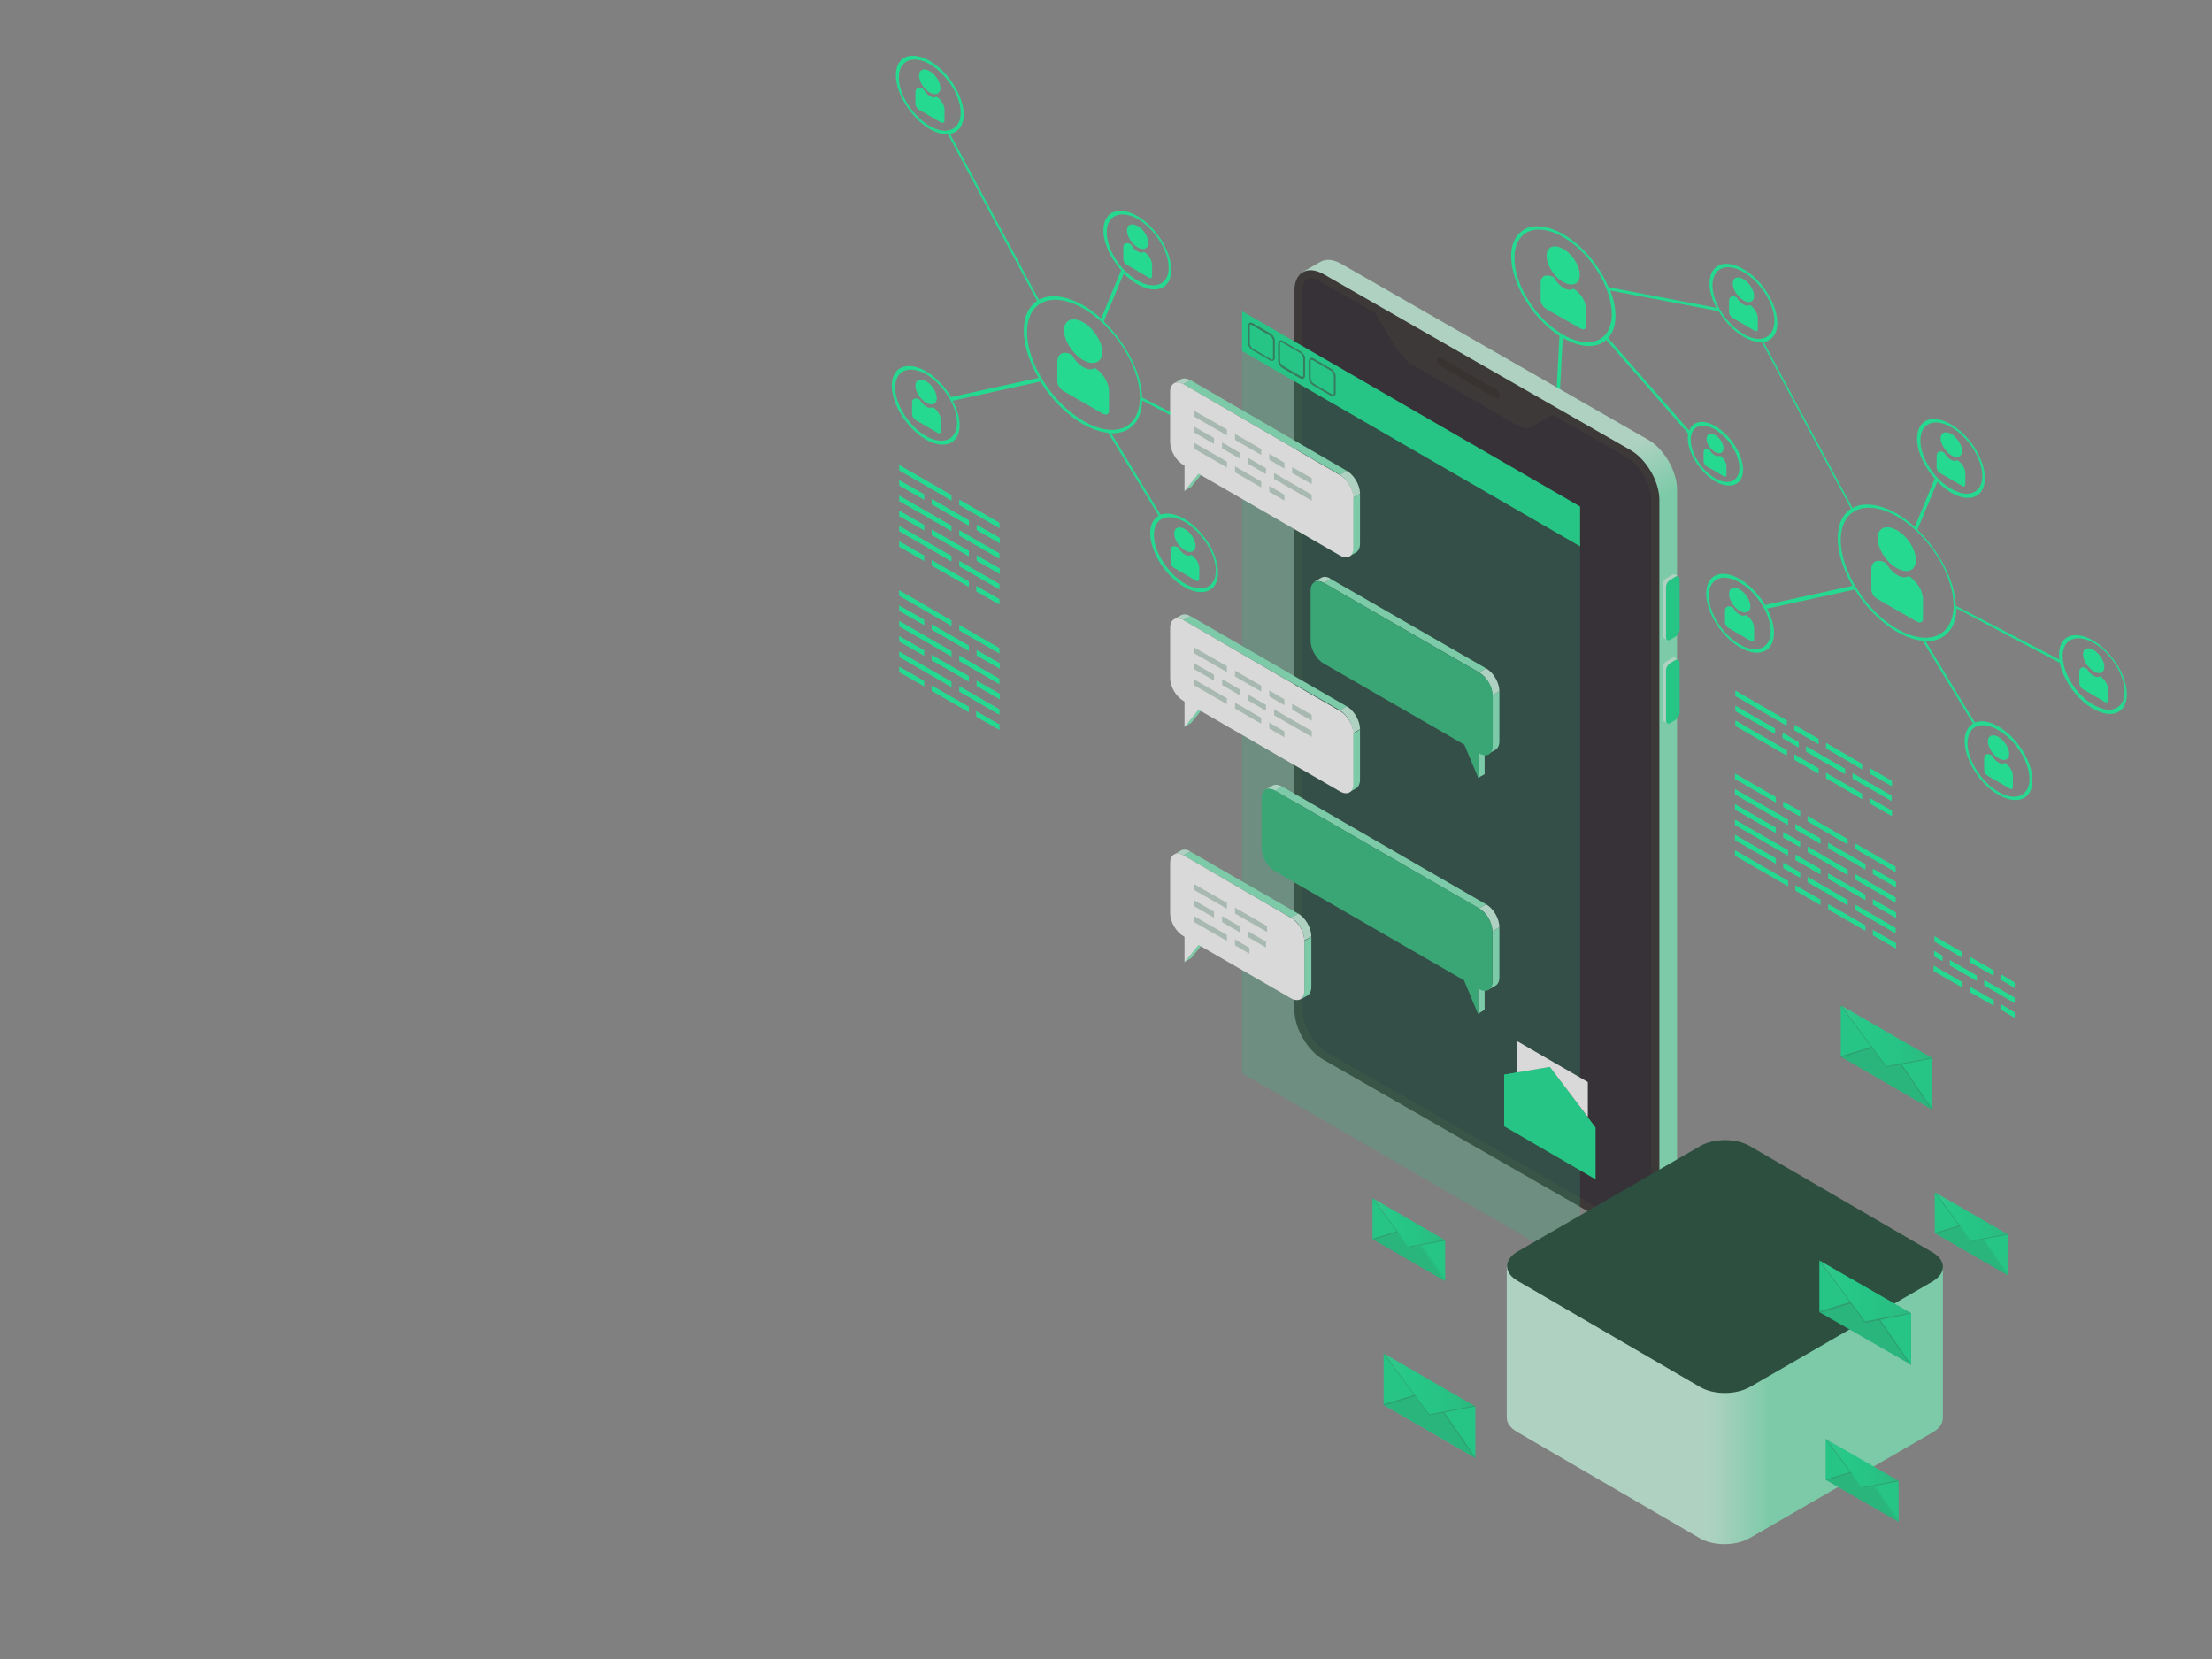 <?xml version="1.0" encoding="utf-8"?>
<!-- Generator: Adobe Illustrator 27.3.1, SVG Export Plug-In . SVG Version: 6.00 Build 0)  -->
<svg version="1.1" id="Ñëîé_1" xmlns="http://www.w3.org/2000/svg" xmlns:xlink="http://www.w3.org/1999/xlink" x="0px" y="0px"
	 viewBox="0 0 600 450" style="enable-background:new 0 0 600 450;" xml:space="preserve">
<rect x="0" y="0" width="600" height="450" fill="#808080" stroke="none"/>
<style type="text/css">
	.st0{opacity:0.7;}
	.st1{fill:#00FF99;}
	.st2{fill:url(#SVGID_1_);}
	.st3{fill:#211B1A;}
	.st4{fill:#181019;}
	.st5{fill:#C3F4DE;}
	.st6{fill:#00E187;}
	.st7{fill:#191110;}
	.st8{opacity:0.2;fill:#00E187;enable-background:new    ;}
	.st9{fill:#197C51;}
	.st10{fill:#7AEAB8;}
	.st11{fill:#1CB771;}
	.st12{fill:#FFFFFF;}
	.st13{opacity:0.5;fill:#72A58A;enable-background:new    ;}
	.st14{fill:url(#SVGID_00000009581229560740361590000015327728564125473156_);}
	.st15{fill:#093A24;}
	.st16{opacity:0.5;fill:#197C51;enable-background:new    ;}
	.st17{opacity:0.2;fill:url(#SVGID_00000100361149909178915070000000846248383678515889_);enable-background:new    ;}
	.st18{opacity:0.2;fill:#197C51;enable-background:new    ;}
	.st19{opacity:0.2;fill:url(#SVGID_00000120541437730987341020000008676538247075445172_);enable-background:new    ;}
	.st20{opacity:0.2;fill:url(#SVGID_00000179635615081946867820000009447599678333120676_);enable-background:new    ;}
	.st21{opacity:0.2;fill:url(#SVGID_00000029757872540131620370000003854508150195127216_);enable-background:new    ;}
	.st22{opacity:0.2;fill:url(#SVGID_00000129896043832678558180000000922596285595699104_);enable-background:new    ;}
	.st23{opacity:0.2;fill:url(#SVGID_00000016040721928810228460000016224891980161486976_);enable-background:new    ;}
</style>
<g class="st0">
	<path class="st1" d="M471.9,165.7c-1.6-0.9-2.9-3-2.9-4.6s1.3-2.2,2.9-1.2c1.6,0.9,2.9,3,2.9,4.6
		C474.8,166,473.5,166.6,471.9,165.7z M545,204.5c0-1.6-1.3-3.6-2.9-4.6c-1.6-0.9-2.9-0.4-2.9,1.2c0,1.6,1.3,3.6,2.9,4.6
		C543.7,206.6,545,206.1,545,204.5z M428.5,74.6c0-2.5-2-5.7-4.5-7.1s-4.5-0.6-4.5,1.9s2,5.7,4.5,7.1S428.5,77.1,428.5,74.6z
		 M418.3,122.7v3.1c0,0.5,0.4,1.2,0.9,1.5l6,3.5c0.5,0.3,0.9,0.1,0.9-0.4v-3.1c0-1.2-1-2.8-2.2-3.5c-0.9,0.7-2.6-0.3-3.5-2
		C419.3,121,418.3,121.5,418.3,122.7z M525.3,123.7v3.1c0,0.5,0.4,1.2,0.9,1.5l6,3.5c0.5,0.3,0.9,0.1,0.9-0.4v-3.1
		c0-1.2-1-2.8-2.2-3.5c-0.9,0.7-2.6-0.3-3.5-2C526.3,122.1,525.3,122.5,525.3,123.7z M532.2,122.3c0-1.6-1.3-3.6-2.9-4.6
		c-1.6-0.9-2.9-0.4-2.9,1.2s1.3,3.6,2.9,4.6S532.2,123.9,532.2,122.3z M421.8,113.8l1.2-22.7c-7.3-4.7-13.1-14.2-13.1-21.6
		c0-3.2,1.1-5.5,2.9-6.8l0.5-0.4c2.6-1.5,6.4-1.2,10.7,1.2c5.3,3.1,9.9,8.6,12.3,14.4l29.3,5.6c-1.2-2.2-1.9-4.5-1.9-6.6
		c0-5.1,4.1-6.9,9.2-3.9c5.1,2.9,9.2,9.5,9.2,14.6c0,3-1.5,4.8-3.7,5.2l24.1,45c2.9-1.6,7.2-1.2,12,1.5c1.7,1,3.3,2.2,4.9,3.6
		l5.4-13.1c-2.9-3.2-4.8-7.4-4.8-10.8c0-5.1,4.1-6.9,9.2-3.9c5.1,2.9,9.2,9.5,9.2,14.6c0,5.1-4.1,6.9-9.2,3.9
		c-1.3-0.8-2.5-1.8-3.7-2.9l-5.4,13c5.9,5.7,10.2,13.8,10.4,20.6l28.1,14.6c-0.1-0.4-0.1-0.9-0.1-1.3c0-5.1,4.1-6.8,9.2-3.9
		c1.7,1,3.2,2.3,4.6,3.9l0.7,0.9c2.4,3,3.9,6.7,3.9,9.8c0,5.1-4.1,6.9-9.2,3.9c-4.4-2.5-8-7.7-9-12.4l-28-14.8
		c-0.1,5.8-3.5,9.1-8.4,8.9l13.4,22.1c1.7-0.7,3.9-0.4,6.4,1.1c5.1,2.9,9.2,9.5,9.2,14.6s-4.1,6.8-9.2,3.9
		c-5.1-2.9-9.2-9.5-9.2-14.6c0-2.3,0.9-3.9,2.3-4.7l-13.7-22.5c-2.1-0.2-4.4-1-6.9-2.4c-4.5-2.6-8.6-6.8-11.5-11.5l-23.8,5.2
		c1.2,2.2,1.9,4.5,1.9,6.6c0,5.1-4.1,6.9-9.2,3.9c-5.1-2.9-9.2-9.5-9.2-14.6s4.1-6.9,9.2-3.9c2.7,1.6,5.1,4.2,6.8,7l23.7-5.2
		c-2.5-4.3-4-8.8-4-12.9c0-3.8,1.3-6.5,3.6-8l-24.2-45.2c-1.4,0.1-3.1-0.4-4.9-1.4c-2.7-1.6-5.1-4.1-6.8-7l-29.4-5.6
		c0.9,2.4,1.4,4.7,1.4,6.9c0,2.6-0.7,4.6-2,6l22,25.1c0.9-2.5,3.7-3.2,7.1-1.2c4.1,2.4,7.5,7.7,7.5,11.8s-3.3,5.5-7.5,3.2
		c-4.1-2.4-7.5-7.7-7.5-11.8c0-0.4,0.1-0.8,0.1-1.2l-22.2-25.4c-2.5,2.3-6.8,2.3-11.7-0.5l-0.1-0.1l-1.2,22.7
		c4.9,3.1,8.8,9.3,8.8,14.3c0,5.1-4.1,6.9-9.2,3.9c-5.1-2.9-9.2-9.5-9.2-14.6C413,112.9,416.9,111.2,421.8,113.8z M529.3,132.6
		c4.6,2.7,8.4,1.1,8.4-3.5c0-4.6-3.8-10.6-8.4-13.2c-4.6-2.7-8.4-1.1-8.4,3.6C520.9,124,524.6,130,529.3,132.6z M567.9,191.2
		c4.6,2.7,8.4,1.1,8.4-3.6c0-4.6-3.8-10.6-8.4-13.2s-8.4-1.1-8.4,3.5C559.5,182.6,563.2,188.6,567.9,191.2z M533.7,201.6
		c0,4.6,3.8,10.6,8.4,13.2c4.6,2.7,8.4,1.1,8.4-3.5s-3.8-10.6-8.4-13.2C537.4,195.3,533.7,196.9,533.7,201.6z M471.9,158
		c-4.6-2.7-8.4-1.1-8.4,3.6c0,4.6,3.8,10.6,8.4,13.2c4.6,2.7,8.4,1.1,8.4-3.6C480.3,166.6,476.5,160.6,471.9,158z M499.3,146.5
		c0,8.4,6.8,19.2,15.3,24.1s15.3,2,15.3-6.4s-6.8-19.2-15.3-24.1S499.3,138.1,499.3,146.5z M472.9,90.6c4.6,2.7,8.4,1.1,8.4-3.6
		c0-4.6-3.8-10.6-8.4-13.2c-4.6-2.7-8.4-1.1-8.4,3.6C464.5,82,468.3,87.9,472.9,90.6z M465.2,129.7c3.6,2.1,6.6,0.9,6.6-2.8
		s-3-8.3-6.6-10.4s-6.6-0.9-6.6,2.8S461.6,127.6,465.2,129.7z M424,90.8c7.3,4.2,13.2,1.7,13.2-5.6c0-7.3-5.9-16.7-13.2-20.9
		c-7.3-4.2-13.2-1.7-13.2,5.6C410.7,77.3,416.7,86.6,424,90.8z M422.2,131.6c4.6,2.7,8.4,1.1,8.4-3.5c0-4.6-3.8-10.6-8.4-13.2
		c-4.6-2.7-8.4-1.1-8.4,3.6C413.8,123,417.6,129,422.2,131.6z M564,182.3v3.1c0,0.5,0.4,1.2,0.9,1.5l6,3.5c0.5,0.3,0.9,0.1,0.9-0.4
		v-3.1c0-1.2-1-2.8-2.2-3.5c-0.9,0.7-2.6-0.3-3.5-2C564.9,180.6,564,181.1,564,182.3z M570.8,180.9c0-1.6-1.3-3.6-2.9-4.6
		c-1.6-0.9-2.9-0.4-2.9,1.2c0,1.6,1.3,3.6,2.9,4.6C569.5,183.1,570.8,182.5,570.8,180.9z M538.2,205.8v3.1c0,0.5,0.4,1.2,0.9,1.5
		l6,3.5c0.5,0.3,0.9,0.1,0.9-0.4v-3.1c0-1.2-1-2.8-2.2-3.5c-0.9,0.7-2.6-0.3-3.5-2C539.1,204.2,538.2,204.6,538.2,205.8z
		 M417.9,76.7v4.8c0,0.8,0.7,1.8,1.5,2.3l9.3,5.3c0.8,0.5,1.5,0.2,1.5-0.6v-4.8c0-1.9-1.5-4.3-3.4-5.4c-1.3,1-4-0.5-5.3-3.1
		C419.4,74.2,417.9,74.8,417.9,76.7z M467.5,121.6c0-1.3-1-2.9-2.3-3.6s-2.3-0.3-2.3,1s1,2.9,2.3,3.6
		C466.5,123.3,467.5,122.9,467.5,121.6z M469,81.6v3.1c0,0.5,0.4,1.2,0.9,1.5l6,3.5c0.5,0.3,0.9,0.1,0.9-0.4v-3.1
		c0-1.2-1-2.8-2.2-3.5c-0.9,0.7-2.6-0.3-3.5-2C470,80,469,80.4,469,81.6z M475.8,173.4v-3.1c0-1.2-1-2.8-2.2-3.5
		c-0.9,0.7-2.6-0.3-3.5-2c-1.2-0.7-2.2-0.3-2.2,0.9v3.1c0,0.5,0.4,1.2,0.9,1.5l6,3.5C475.4,174.1,475.8,173.9,475.8,173.4z
		 M462.1,122.7v2.5c0,0.4,0.3,0.9,0.7,1.2l4.8,2.8c0.4,0.2,0.7,0.1,0.7-0.3v-2.5c0-1-0.8-2.2-1.8-2.8c-0.7,0.5-2.1-0.3-2.8-1.6
		C462.9,121.4,462.1,121.7,462.1,122.7z M519.7,151.9c0-2.8-2.3-6.5-5.2-8.1c-2.8-1.6-5.2-0.7-5.2,2.2c0,2.8,2.3,6.5,5.2,8.1
		S519.7,154.8,519.7,151.9z M475.8,80.3c0-1.6-1.3-3.6-2.9-4.6c-1.6-0.9-2.9-0.4-2.9,1.2s1.3,3.6,2.9,4.6
		C474.5,82.4,475.8,81.9,475.8,80.3z M425.1,121.3c0-1.6-1.3-3.6-2.9-4.6c-1.6-0.9-2.9-0.4-2.9,1.2s1.3,3.6,2.9,4.6
		C423.8,123.5,425.1,122.9,425.1,121.3z M507.6,154.4v5.5c0,0.9,0.7,2.1,1.7,2.6l10.6,6.1c0.9,0.5,1.7,0.2,1.7-0.7v-5.5
		c0-2.2-1.8-4.9-3.9-6.2c-1.5,1.2-4.6-0.6-6.1-3.5C509.3,151.5,507.6,152.2,507.6,154.4z"/>
	<g>
		<path class="st1" d="M255.2,33.2l-6-3.5c-0.5-0.3-0.9-1-0.9-1.5v-3.1c0-1.2,1-1.6,2.2-0.9c0.9,1.7,2.6,2.7,3.5,2
			c1.2,0.7,2.2,2.3,2.2,3.5v3.1C256.1,33.3,255.7,33.5,255.2,33.2z"/>
		<path class="st1" d="M252.2,25.1c-1.6-0.9-2.9-3-2.9-4.6s1.3-2.2,2.9-1.2c1.6,0.9,2.9,3,2.9,4.6C255.1,25.4,253.8,26,252.2,25.1z"
			/>
		<path class="st1" d="M306.8,66.3c0.9,1.7,2.6,2.7,3.5,2c1.2,0.7,2.2,2.3,2.2,3.5v3.1c0,0.5-0.4,0.7-0.9,0.4l-6-3.5
			c-0.5-0.3-0.9-1-0.9-1.5v-3.1C304.6,66,305.6,65.6,306.8,66.3z"/>
		<path class="st1" d="M308.6,67.1c-1.6-0.9-2.9-3-2.9-4.6s1.3-2.1,2.9-1.2c1.6,0.9,2.9,3,2.9,4.6C311.4,67.5,310.2,68,308.6,67.1z"
			/>
		<path class="st1" d="M321.4,149.3c-1.6-0.9-2.9-3-2.9-4.6s1.3-2.1,2.9-1.2c1.6,0.9,2.9,3,2.9,4.6
			C324.3,149.6,323,150.2,321.4,149.3z"/>
		<path class="st1" d="M251.2,109.2c-1.6-0.9-2.9-3-2.9-4.6s1.3-2.1,2.9-1.2c1.6,0.9,2.9,3,2.9,4.6S252.8,110.2,251.2,109.2z"/>
		<path class="st1" d="M249.5,108.4c0.9,1.7,2.6,2.7,3.5,2c1.2,0.7,2.2,2.3,2.2,3.5v3.1c0,0.5-0.4,0.7-0.9,0.4l-6-3.5
			c-0.5-0.3-0.9-1-0.9-1.5v-3.1C247.3,108.2,248.2,107.7,249.5,108.4z"/>
		<path class="st1" d="M241.9,104.6c0,5.1,4.1,11.6,9.2,14.6c5.1,2.9,9.2,1.2,9.2-3.9c0-2.1-0.7-4.4-1.9-6.6l23.8-5.2
			c2.9,4.7,7,8.9,11.5,11.5c2.5,1.4,4.8,2.2,6.9,2.4l13.7,22.5c-1.4,0.8-2.3,2.4-2.3,4.7c0,5.1,4.1,11.6,9.2,14.6
			c5.1,2.9,9.2,1.2,9.2-3.9c0-5.1-4.1-11.6-9.2-14.6c-2.5-1.4-4.8-1.7-6.4-1.1l-13.4-22.1c4.9,0.2,8.3-3,8.4-8.9l26.3,13.7v-0.8
			l-26.3-13.7c-0.2-6.8-4.5-14.9-10.4-20.6l5.4-13c1.1,1.1,2.4,2.1,3.7,2.9c5.1,2.9,9.2,1.2,9.2-3.9s-4.1-11.6-9.2-14.6
			c-5.1-2.9-9.2-1.2-9.2,3.9c0,3.5,2,7.6,4.8,10.8l-5.4,13.1c-1.5-1.4-3.2-2.6-4.9-3.6c-4.8-2.7-9-3.1-12-1.5l-24.1-45
			c2.2-0.4,3.7-2.2,3.7-5.2c0-5.1-4.1-11.6-9.2-14.6c-5.1-2.9-9.2-1.2-9.2,3.9c0,5.2,4.4,11.8,9.2,14.6c1.8,1,3.4,1.5,4.9,1.4
			l24.2,45.2c-2.2,1.5-3.6,4.2-3.6,8c0,4.1,1.5,8.6,4,12.9l-23.7,5.2c-1.7-2.8-4.1-5.4-6.8-7C246.1,97.8,241.9,99.5,241.9,104.6z
			 M252.2,34.2c-4.6-2.7-8.4-8.6-8.4-13.2s3.8-6.2,8.4-3.6c4.6,2.7,8.4,8.6,8.4,13.2S256.8,36.8,252.2,34.2z M300.2,63
			c0-4.6,3.8-6.2,8.4-3.6c4.6,2.7,8.4,8.6,8.4,13.2s-3.8,6.2-8.4,3.5C303.9,73.5,300.2,67.6,300.2,63z M321.4,141.6
			c4.6,2.7,8.4,8.6,8.4,13.2c0,4.6-3.8,6.2-8.4,3.5s-8.4-8.6-8.4-13.2C313,140.5,316.7,138.9,321.4,141.6z M278.6,90.1
			c0-8.4,6.8-11.3,15.3-6.4c8.4,4.9,15.3,15.6,15.3,24.1s-6.8,11.3-15.3,6.4C285.4,109.3,278.6,98.5,278.6,90.1z M242.8,105.1
			c0-4.6,3.8-6.2,8.4-3.6c4.6,2.7,8.4,8.6,8.4,13.2s-3.8,6.2-8.4,3.6S242.8,109.7,242.8,105.1z"/>
		<path class="st1" d="M319.6,148.5c0.9,1.7,2.6,2.7,3.5,2c1.2,0.7,2.2,2.3,2.2,3.5v3.1c0,0.5-0.4,0.7-0.9,0.4l-6-3.5
			c-0.5-0.3-0.9-1-0.9-1.5v-3.1C317.4,148.2,318.4,147.8,319.6,148.5z"/>
		<path class="st1" d="M290.8,96.3c1.5,2.9,4.6,4.7,6.1,3.5c2.2,1.2,3.9,4,3.9,6.2v5.5c0,0.9-0.7,1.2-1.7,0.7l-10.6-6.1
			c-0.9-0.5-1.7-1.7-1.7-2.6V98C286.9,95.8,288.6,95,290.8,96.3z"/>
		<path class="st1" d="M293.8,97.7c-2.8-1.6-5.2-5.3-5.2-8.1c0-2.8,2.3-3.8,5.2-2.2c2.8,1.6,5.2,5.3,5.2,8.1S296.7,99.3,293.8,97.7z
			"/>
	</g>
	
		<linearGradient id="SVGID_1_" gradientUnits="userSpaceOnUse" x1="1029.959" y1="68.379" x2="1046.543" y2="68.379" gradientTransform="matrix(-0.5 -0.866 -0.866 0.5 983.329 1017.11)">
		<stop  offset="0" style="stop-color:#7AEAB8"/>
		<stop  offset="1" style="stop-color:#C3F4DE"/>
	</linearGradient>
	<path class="st2" d="M447.7,335.7l4.9-2.8c1.4-0.8,2.3-2.6,2.3-5.1v-195c0-5-3.5-11-7.8-13.5l-83.4-47.8c-2.1-1.2-4.1-1.3-5.5-0.5
		l-4.9,2.8L447.7,335.7z"/>
	<path class="st3" d="M351.1,78.9c0-5,3.5-7,7.8-4.6l83.4,47.8c4.3,2.5,7.8,8.5,7.8,13.5v195c0,5-3.5,7-7.8,4.6l-83.4-47.8
		c-4.3-2.5-7.8-8.5-7.8-13.5V78.9z"/>
	<path class="st4" d="M445.9,129c1.3,2.2,2,4.6,2,6.6v195c0,1.6-0.4,2.8-1.2,3.2c-0.8,0.4-2,0.2-3.3-0.5L360,285.5
		c-1.7-1-3.4-2.8-4.7-5c-1.3-2.2-2-4.6-2-6.6v-195c0-1.6,0.4-2.8,1.2-3.2c0.8-0.4,2-0.2,3.3,0.5l83.4,47.8
		C442.9,125,444.6,126.8,445.9,129z"/>
	<path class="st3" d="M421.7,112.2l-6.4,3.7c-0.9,0.5-2.3,0.3-3.9-0.6l-28.5-16.5c-1.7-1-3.8-3.4-5.5-6.4l-5.2-9L421.7,112.2z"/>
	<path class="st5" d="M451.5,179.9c-0.2,0.2-0.3,0.5-0.4,0.8c-0.1,0.2-0.1,0.5-0.1,0.7v13.5c0,0.4,0.1,0.6,0.4,0.8l0.9,0.5
		c-0.2-0.1-0.4-0.4-0.4-0.8v-13.5c0-0.2,0-0.4,0.1-0.7s0.2-0.5,0.4-0.8c0.2-0.3,0.4-0.5,0.7-0.6l1.3-0.8c0.3-0.2,0.6-0.2,0.8-0.1
		l-0.9-0.5c-0.2-0.1-0.5-0.1-0.8,0.1l-1.3,0.8C451.9,179.4,451.7,179.6,451.5,179.9z"/>
	<path class="st6" d="M451.9,181.9v13.5c0,0.8,0.5,1.1,1.2,0.7l1.3-0.8c0.7-0.4,1.2-1.3,1.2-2v-13.5c0-0.8-0.5-1.1-1.2-0.7l-1.3,0.8
		C452.5,180.2,451.9,181.1,451.9,181.9z"/>
	<path class="st5" d="M451.5,157.3c-0.2,0.2-0.3,0.5-0.4,0.8c-0.1,0.2-0.1,0.5-0.1,0.7v13.5c0,0.4,0.1,0.6,0.4,0.8l0.9,0.5
		c-0.2-0.1-0.4-0.4-0.4-0.8v-13.5c0-0.2,0-0.4,0.1-0.7s0.2-0.5,0.4-0.8c0.2-0.3,0.4-0.5,0.7-0.6l1.3-0.8c0.3-0.2,0.6-0.2,0.8-0.1
		l-0.9-0.5c-0.2-0.1-0.5-0.1-0.8,0.1l-1.3,0.8C451.9,156.8,451.7,157.1,451.5,157.3z"/>
	<path class="st6" d="M451.9,159.3v13.5c0,0.8,0.5,1.1,1.2,0.7l1.3-0.8c0.7-0.4,1.2-1.3,1.2-2v-13.5c0-0.8-0.5-1.1-1.2-0.7l-1.3,0.8
		C452.5,157.6,451.9,158.5,451.9,159.3z"/>
	<path class="st7" d="M406.8,107.4c0-0.6-0.4-1.4-1-1.7l-15-8.7c-0.5-0.3-1-0.1-1,0.6s0.4,1.4,1,1.7l15,8.7
		C406.3,108.2,406.8,108,406.8,107.4z"/>
	<g>
		<polygon class="st8" points="336.9,291.1 428.6,344.1 428.6,146.7 336.9,93.7 		"/>
		<g>
			<polygon class="st6" points="336.9,95.2 428.6,148.2 428.6,137.4 336.9,84.4 			"/>
			<path class="st9" d="M338.9,87.6c0.3-0.2,0.6-0.1,1,0.1l4.8,2.8c0.6,0.4,1.1,1.2,1.1,1.8v4.8c0,0.3-0.1,0.6-0.4,0.7
				c-0.1,0.1-0.2,0.1-0.4,0.1c-0.2,0-0.4-0.1-0.6-0.2l-4.8-2.8c-0.6-0.4-1.1-1.2-1.1-1.8v-4.8C338.5,88,338.7,87.8,338.9,87.6z
				 M347.1,92.4c-0.2,0.1-0.4,0.4-0.4,0.7V98c0,0.6,0.5,1.4,1.1,1.8l4.8,2.8c0.2,0.1,0.4,0.2,0.6,0.2c0.1,0,0.3,0,0.4-0.1
				c0.2-0.1,0.4-0.4,0.4-0.7v-4.8c0-0.6-0.5-1.4-1.1-1.8l-4.8-2.8C347.8,92.3,347.4,92.2,347.1,92.4z M355.4,97.2
				c-0.2,0.1-0.4,0.4-0.4,0.7v4.8c0,0.6,0.5,1.4,1.1,1.8l4.8,2.8c0.2,0.1,0.4,0.2,0.6,0.2c0.1,0,0.3,0,0.4-0.1
				c0.2-0.1,0.4-0.4,0.4-0.7v-4.8c0-0.6-0.5-1.4-1.1-1.8l-4.8-2.8C356,97,355.7,97,355.4,97.2z"/>
			<path class="st6" d="M339,88.4c0-0.1,0-0.3,0.1-0.3h0.1c0.1,0,0.2,0,0.4,0.1l4.8,2.8c0.5,0.3,0.9,0.9,0.9,1.4v4.8
				c0,0.1,0,0.3-0.1,0.3c-0.1,0.1-0.3,0-0.5-0.1l-4.8-2.8c-0.5-0.3-0.9-0.9-0.9-1.4V88.4z M347.2,93.1c0-0.1,0-0.3,0.1-0.3h0.1
				c0.1,0,0.2,0,0.4,0.1l4.8,2.8c0.5,0.3,0.9,0.9,0.9,1.4v4.8c0,0.1,0,0.3-0.1,0.3c-0.1,0.1-0.3,0-0.5-0.1l-4.8-2.8
				c-0.5-0.3-0.9-0.9-0.9-1.4V93.1z M355.5,97.9c0-0.1,0-0.3,0.1-0.3h0.1c0.1,0,0.2,0,0.4,0.1l4.8,2.8c0.5,0.3,0.9,0.9,0.9,1.4v4.8
				c0,0.1,0,0.3-0.1,0.3c-0.1,0.1-0.3,0-0.5-0.1l-4.8-2.8c-0.5-0.3-0.9-0.9-0.9-1.4V97.9z"/>
		</g>
	</g>
	<path class="st5" d="M345.2,213.1c0.7-0.4,1.6-0.3,2.6,0.3l-1.9,1.1c-1-0.6-1.9-0.6-2.6-0.3L345.2,213.1z"/>
	<polygon class="st10" points="400.9,268.1 402.7,267 402.7,273.9 400.9,275 	"/>
	<path class="st10" d="M404.8,266.2v-13.6l1.9-1.1v13.6c0,1.1-0.4,1.9-1.1,2.3l-1.9,1.1C404.4,268.1,404.8,267.3,404.8,266.2z"/>
	<polygon class="st10" points="347.7,213.3 403.1,245.3 401.2,246.4 345.8,214.4 	"/>
	<path class="st5" d="M403.1,245.3c2,1.1,3.6,3.9,3.6,6.2l-1.9,1.1c0-2.3-1.6-5.1-3.6-6.2L403.1,245.3z"/>
	<path class="st11" d="M345.8,214.4c-2-1.1-3.6-0.2-3.6,2.1v13.6c0,2.3,1.6,5.1,3.6,6.2l51.3,29.6l3.8,9.1v-6.9l0.3,0.2
		c2,1.1,3.6,0.2,3.6-2.1v-13.6c0-2.3-1.6-5.1-3.6-6.2L345.8,214.4z"/>
	<polygon class="st10" points="325,192.5 326.9,191.4 323.1,196.1 321.2,197.2 	"/>
	<path class="st5" d="M320.3,166.9c0.7-0.4,1.6-0.3,2.6,0.2l-1.9,1.1c-1-0.6-1.9-0.6-2.6-0.2L320.3,166.9z"/>
	<path class="st10" d="M367,212.6V199l1.9-1.1v13.6c0,1.1-0.4,1.9-1,2.3l-1.9,1.1C366.6,214.5,367,213.7,367,212.6z"/>
	<polygon class="st10" points="322.9,167.1 365.3,191.6 363.5,192.7 321,168.2 	"/>
	<path class="st5" d="M365.3,191.6c2,1.1,3.6,3.9,3.6,6.2l-1.9,1.1c0-2.3-1.6-5.1-3.6-6.2L365.3,191.6z"/>
	<path class="st12" d="M321,168.2c-2-1.1-3.6-0.2-3.6,2.1v13.6c0,2.3,1.6,5.1,3.6,6.2l0.3,0.2v6.9l3.8-4.7l38.4,22.2
		c2,1.1,3.6,0.2,3.6-2v-13.6c0-2.3-1.6-5.1-3.6-6.2L321,168.2z"/>
	<polygon class="st10" points="325,256.3 326.9,255.2 323.1,259.9 321.2,261 	"/>
	<path class="st5" d="M320.3,230.7c0.7-0.4,1.6-0.3,2.6,0.2L321,232c-1-0.6-1.9-0.6-2.6-0.2L320.3,230.7z"/>
	<path class="st10" d="M353.8,268.8v-13.6l1.9-1.1v13.6c0,1.1-0.4,1.9-1,2.3l-1.9,1.1C353.4,270.7,353.8,269.9,353.8,268.8z"/>
	<polygon class="st10" points="322.9,231 352.1,247.8 350.2,248.9 321,232 	"/>
	<path class="st5" d="M352.1,247.8c2,1.1,3.6,3.9,3.6,6.2l-1.9,1.1c0-2.3-1.6-5.1-3.6-6.2L352.1,247.8z"/>
	<path class="st12" d="M321,232c-2-1.1-3.6-0.2-3.6,2.1v13.6c0,2.3,1.6,5.1,3.6,6.2l0.3,0.2v6.9l3.8-4.7l25.1,14.5
		c2,1.1,3.6,0.2,3.6-2v-13.6c0-2.3-1.6-5.1-3.6-6.2L321,232z"/>
	<path class="st5" d="M358.4,156.7c0.7-0.4,1.6-0.3,2.6,0.3l-1.9,1.1c-1-0.6-1.9-0.6-2.6-0.3L358.4,156.7z"/>
	<polygon class="st10" points="400.9,204.1 402.7,203 402.7,210 400.9,211 	"/>
	<path class="st10" d="M404.8,202.2v-13.6l1.9-1.1v13.6c0,1.1-0.4,1.9-1.1,2.3l-1.9,1.1C404.4,204.2,404.8,203.4,404.8,202.2z"/>
	<polygon class="st10" points="360.9,157 403.1,181.3 401.2,182.4 359.1,158.1 	"/>
	<path class="st5" d="M403.1,181.3c2,1.1,3.6,3.9,3.6,6.2l-1.9,1.1c0-2.3-1.6-5.1-3.6-6.2L403.1,181.3z"/>
	<path class="st11" d="M359.1,158.1c-2-1.1-3.6-0.2-3.6,2.1v13.6c0,2.3,1.6,5.1,3.6,6.2l38.1,22l3.8,9.1v-6.9l0.3,0.2
		c2,1.1,3.6,0.2,3.6-2.1v-13.6c0-2.3-1.6-5.1-3.6-6.2L359.1,158.1z"/>
	<polygon class="st10" points="325,128.5 326.9,127.4 323.1,132.1 321.2,133.2 	"/>
	<path class="st5" d="M320.3,102.9c0.7-0.4,1.6-0.3,2.6,0.2l-1.9,1.1c-1-0.6-1.9-0.6-2.6-0.2L320.3,102.9z"/>
	<path class="st10" d="M367,148.6V135l1.9-1.1v13.6c0,1.1-0.4,1.9-1,2.3l-1.9,1.1C366.6,150.5,367,149.7,367,148.6z"/>
	<polygon class="st10" points="322.9,103.1 365.3,127.7 363.5,128.8 321,104.2 	"/>
	<path class="st5" d="M365.3,127.7c2,1.1,3.6,3.9,3.6,6.2L367,135c0-2.3-1.6-5.1-3.6-6.2L365.3,127.7z"/>
	<path class="st12" d="M321,104.2c-2-1.1-3.6-0.2-3.6,2.1v13.6c0,2.3,1.6,5.1,3.6,6.2l0.3,0.2v6.9l3.8-4.7l38.4,22.2
		c2,1.1,3.6,0.2,3.6-2v-13.6c0-2.3-1.6-5.1-3.6-6.2L321,104.2z"/>
	<path class="st13" d="M350.5,128.3l5.3,3v-1.6l-5.3-3V128.3z M348.4,125.5l-4.1-2.4v1.6l4.1,2.4V125.5z M342.1,121.8l-7.1-4.1v1.6
		l7.1,4.1V121.8z M332.8,116.5l-8.9-5.1v1.6l8.9,5.1V116.5z M345.6,129.9l10.2,5.9v-1.6l-10.2-5.9V129.9z M338.4,125.7l5,2.9V127
		l-5-2.9V125.7z M336.3,122.8l-4.8-2.8v1.6l4.8,2.8V122.8z M329.3,118.8l-5.4-3.1v1.6l5.4,3.1V118.8z M348.4,134.2l-4.1-2.4v1.6
		l4.1,2.4V134.2z M342.1,130.6l-7.1-4.1v1.6l7.1,4.1V130.6z M332.8,125.2l-8.9-5.1v1.6l8.9,5.1V125.2z"/>
	<path class="st13" d="M350.5,192.5l5.3,3v-1.6l-5.3-3V192.5z M348.4,189.7l-4.1-2.4v1.6l4.1,2.4V189.7z M342.1,186l-7.1-4.1v1.6
		l7.1,4.1V186z M332.8,180.7l-8.9-5.1v1.6l8.9,5.1V180.7z M345.6,194l10.2,5.9v-1.6l-10.2-5.9V194z M338.4,189.9l5,2.9v-1.6l-5-2.9
		V189.9z M336.3,187l-4.8-2.8v1.6l4.8,2.8V187z M329.3,183l-5.4-3.1v1.6l5.4,3.1V183z M348.4,198.4l-4.1-2.4v1.6l4.1,2.4V198.4z
		 M342.1,194.7l-7.1-4.1v1.6l7.1,4.1V194.7z M332.8,189.4l-8.9-5.1v1.6l8.9,5.1V189.4z"/>
	<path class="st13" d="M343.7,251.2l-8.7-5v1.6l8.7,5V251.2z M332.8,244.9l-8.9-5.1v1.6l8.9,5.1V244.9z M338.4,254.1l5,2.9v-1.6
		l-5-2.9V254.1z M336.3,251.3l-4.8-2.8v1.6l4.8,2.8V251.3z M329.3,247.3l-5.4-3.1v1.6l5.4,3.1V247.3z M338.9,257.1l-3.9-2.3v1.6
		l3.9,2.3V257.1z M332.8,253.6l-8.9-5.1v1.6l8.9,5.1V253.6z"/>
	
		<linearGradient id="SVGID_00000011749617519757997860000009740951771891234181_" gradientUnits="userSpaceOnUse" x1="752.756" y1="68.825" x2="769.641" y2="68.825" gradientTransform="matrix(-1 0 0 -1 1233.259 450)">
		<stop  offset="0" style="stop-color:#7AEAB8"/>
		<stop  offset="1" style="stop-color:#C3F4DE"/>
	</linearGradient>
	<path style="fill:url(#SVGID_00000011749617519757997860000009740951771891234181_);" d="M527,343.6v41c0,1.4-0.9,2.9-2.9,4
		l-49.5,28.6c-3.8,2.2-9.9,2.2-13.6,0l-49.5-28.8c-1.9-1.1-2.8-2.5-2.8-3.9v-41L527,343.6z"/>
	<path class="st15" d="M411.6,339.5l49.5-28.6c3.8-2.2,9.9-2.2,13.6,0l49.5,28.8c3.8,2.2,3.7,5.7,0,7.9l-49.5,28.6
		c-3.8,2.2-9.9,2.2-13.6,0l-49.5-28.8C407.8,345.2,407.9,341.7,411.6,339.5z"/>
	<polygon class="st6" points="420.4,289.4 432.8,305.9 432.8,319.9 408,305.5 408,291.5 	"/>
	<polygon class="st6" points="420.4,289.4 432.8,305.9 408,291.5 	"/>
	<polygon class="st12" points="420.4,289.4 411.5,290.9 411.5,282.4 430.7,293.5 430.7,303 	"/>
	<polygon class="st6" points="375.3,381.1 400.2,395.5 400.2,381.5 375.3,367.1 	"/>
	<path class="st16" d="M375.3,380.9l8.3-2.5l-8.3-11.2v-0.1l0.2,0.1l12.2,16.4l12.2-2.3l0.2,0.1v0.1l-8.3,1.6l8.3,12.1v0.2l-0.2-0.1
		l-8.4-12.1l-3.8,0.7c-0.1,0-0.1-0.1-0.1-0.1l-3.8-5.1l-8.4,2.5l-0.2-0.1L375.3,380.9L375.3,380.9z"/>
	
		<linearGradient id="SVGID_00000169519658365656264420000016821379590172024715_" gradientUnits="userSpaceOnUse" x1="833.259" y1="74.55" x2="857.759" y2="74.55" gradientTransform="matrix(-1 0 0 -1 1233.259 450)">
		<stop  offset="0" style="stop-color:#197C51"/>
		<stop  offset="0.154" style="stop-color:#1CB771"/>
		<stop  offset="0.417" style="stop-color:#00E187"/>
		<stop  offset="0.755" style="stop-color:#00FF99"/>
		<stop  offset="1" style="stop-color:#7AEAB8"/>
	</linearGradient>
	
		<polygon style="opacity:0.2;fill:url(#SVGID_00000169519658365656264420000016821379590172024715_);enable-background:new    ;" points="
		400,381.4 387.7,383.7 375.5,367.2 	"/>
	<path class="st18" d="M383.8,378.7l3.8,5.1c0,0,0,0.1,0.1,0.1s3.9-0.7,3.9-0.7l8.4,12.1l-24.5-14.2L383.8,378.7z"/>
	<g>
		<polygon class="st6" points="524.8,334.5 544.6,345.9 544.6,334.8 524.8,323.4 		"/>
		<path class="st16" d="M524.8,334.4l6.6-2l-6.6-8.9v-0.1l0.2,0.1l9.7,13l9.7-1.8l0.2,0.1v0.1l-6.6,1.2l6.6,9.6v0.1l-0.1-0.1
			l-6.6-9.6l-3,0.6c-0.1-0.1-3.2-4.1-3.2-4.1l-6.6,2l-0.1-0.1v-0.1H524.8z"/>
	</g>
	
		<linearGradient id="SVGID_00000119824995915611452810000014354890955219554216_" gradientUnits="userSpaceOnUse" x1="688.859" y1="120" x2="708.28" y2="120" gradientTransform="matrix(-1 0 0 -1 1233.259 450)">
		<stop  offset="0" style="stop-color:#197C51"/>
		<stop  offset="0.154" style="stop-color:#1CB771"/>
		<stop  offset="0.417" style="stop-color:#00E187"/>
		<stop  offset="0.755" style="stop-color:#00FF99"/>
		<stop  offset="1" style="stop-color:#7AEAB8"/>
	</linearGradient>
	
		<polygon style="opacity:0.2;fill:url(#SVGID_00000119824995915611452810000014354890955219554216_);enable-background:new    ;" points="
		544.4,334.7 534.7,336.5 525,323.5 	"/>
	<path class="st18" d="M531.6,332.6l3,4.1c0.1,0.1,3.2-0.5,3.2-0.5l6.6,9.6L525,334.6L531.6,332.6z"/>
	<g>
		<polygon class="st6" points="495.2,401.4 515,412.8 515,401.7 495.2,390.3 		"/>
		<path class="st16" d="M495.2,401.3l6.6-2l-6.6-8.9v-0.1l0.2,0.1l9.7,13l9.7-1.8l0.2,0.1v0.1l-6.6,1.2l6.6,9.6v0.1l-0.1-0.1
			l-6.6-9.6l-3,0.6c-0.1-0.1-3.2-4.1-3.2-4.1l-6.6,2l-0.1-0.1v-0.1H495.2z"/>
	</g>
	
		<linearGradient id="SVGID_00000105428876445861208020000015436092669339778200_" gradientUnits="userSpaceOnUse" x1="718.459" y1="53.1" x2="737.88" y2="53.1" gradientTransform="matrix(-1 0 0 -1 1233.259 450)">
		<stop  offset="0" style="stop-color:#197C51"/>
		<stop  offset="0.154" style="stop-color:#1CB771"/>
		<stop  offset="0.417" style="stop-color:#00E187"/>
		<stop  offset="0.755" style="stop-color:#00FF99"/>
		<stop  offset="1" style="stop-color:#7AEAB8"/>
	</linearGradient>
	
		<polygon style="opacity:0.2;fill:url(#SVGID_00000105428876445861208020000015436092669339778200_);enable-background:new    ;" points="
		514.8,401.6 505.1,403.4 495.4,390.4 	"/>
	<path class="st18" d="M502,399.5l3,4.1c0.1,0.1,3.2-0.5,3.2-0.5l6.6,9.6l-19.4-11.2L502,399.5z"/>
	<g>
		<polygon class="st6" points="372.3,336.1 392,347.5 392,336.4 372.3,325 		"/>
		<path class="st16" d="M372.3,336l6.6-2l-6.6-8.9V325l0.2,0.1l9.7,13l9.7-1.8l0.2,0.1v0.1l-6.6,1.2l6.6,9.6v0.1l-0.1-0.1l-6.6-9.6
			l-3,0.6c-0.1-0.1-3.2-4.1-3.2-4.1l-6.6,2l-0.1-0.1V336H372.3z"/>
	</g>
	
		<linearGradient id="SVGID_00000103235295756133385440000011237063741334440877_" gradientUnits="userSpaceOnUse" x1="841.404" y1="118.4" x2="860.826" y2="118.4" gradientTransform="matrix(-1 0 0 -1 1233.259 450)">
		<stop  offset="0" style="stop-color:#197C51"/>
		<stop  offset="0.154" style="stop-color:#1CB771"/>
		<stop  offset="0.417" style="stop-color:#00E187"/>
		<stop  offset="0.755" style="stop-color:#00FF99"/>
		<stop  offset="1" style="stop-color:#7AEAB8"/>
	</linearGradient>
	
		<polygon style="opacity:0.2;fill:url(#SVGID_00000103235295756133385440000011237063741334440877_);enable-background:new    ;" points="
		391.9,336.3 382.1,338.1 372.4,325.1 	"/>
	<path class="st18" d="M379,334.2l3,4.1c0.1,0.1,3.2-0.5,3.2-0.5l6.6,9.6l-19.4-11.2L379,334.2z"/>
	<polygon class="st6" points="493.5,355.9 518.4,370.2 518.4,356.2 493.5,341.9 	"/>
	<path class="st16" d="M493.5,355.7l8.3-2.5l-8.3-11.2v-0.1l0.2,0.1l12.2,16.4l12.2-2.3l0.2,0.1v0.1L510,358l8.3,12.1v0.2l-0.2-0.1
		l-8.4-12.1l-3.8,0.7c-0.1,0-0.1-0.1-0.1-0.1l-3.8-5.1l-8.4,2.5l-0.2-0.1v-0.3H493.5z"/>
	
		<linearGradient id="SVGID_00000076601819443491351510000009049541916391977120_" gradientUnits="userSpaceOnUse" x1="715.059" y1="99.8" x2="739.559" y2="99.8" gradientTransform="matrix(-1 0 0 -1 1233.259 450)">
		<stop  offset="0" style="stop-color:#197C51"/>
		<stop  offset="0.154" style="stop-color:#1CB771"/>
		<stop  offset="0.417" style="stop-color:#00E187"/>
		<stop  offset="0.755" style="stop-color:#00FF99"/>
		<stop  offset="1" style="stop-color:#7AEAB8"/>
	</linearGradient>
	
		<polygon style="opacity:0.2;fill:url(#SVGID_00000076601819443491351510000009049541916391977120_);enable-background:new    ;" points="
		518.2,356.1 506,358.4 493.7,342 	"/>
	<path class="st18" d="M502,353.5l3.8,5.1c0,0,0,0.1,0.1,0.1s3.9-0.7,3.9-0.7l8.4,12.1L493.7,356L502,353.5z"/>
	<g>
		<polygon class="st6" points="499.3,286.6 524.1,301 524.1,287 499.3,272.7 		"/>
		<path class="st16" d="M499.3,286.5l8.3-2.5l-8.3-11.2v-0.1l0.2,0.1l12.2,16.4l12.2-2.3l0.2,0.1v0.1l-8.3,1.6l8.3,12.1v0.2
			l-0.2-0.1l-8.4-12.1l-3.8,0.7c-0.1,0-0.1-0.1-0.1-0.1l-3.8-5.1l-8.4,2.5l-0.2-0.1L499.3,286.5L499.3,286.5z"/>
	</g>
	
		<linearGradient id="SVGID_00000177483451860627910820000014909601497905626045_" gradientUnits="userSpaceOnUse" x1="709.311" y1="169" x2="733.8" y2="169" gradientTransform="matrix(-1 0 0 -1 1233.259 450)">
		<stop  offset="0" style="stop-color:#197C51"/>
		<stop  offset="0.154" style="stop-color:#1CB771"/>
		<stop  offset="0.417" style="stop-color:#00E187"/>
		<stop  offset="0.755" style="stop-color:#00FF99"/>
		<stop  offset="1" style="stop-color:#7AEAB8"/>
	</linearGradient>
	
		<polygon style="opacity:0.2;fill:url(#SVGID_00000177483451860627910820000014909601497905626045_);enable-background:new    ;" points="
		523.9,286.9 511.7,289.2 499.5,272.8 	"/>
	<path class="st18" d="M507.8,284.3l3.8,5.1c0,0,0,0.1,0.1,0.1s3.9-0.7,3.9-0.7l8.4,12.1l-24.5-14.2L507.8,284.3z"/>
	<g>
		<g>
			<g>
				<path class="st1" d="M507.1,209.8l6.1,3.5v-1.5l-6.1-3.5V209.8z M505.1,207.2l-9.8-5.7v1.5l9.8,5.7V207.2z M493.3,200.4
					l-6.6-3.8v1.5l6.6,3.8V200.4z M484.7,195.4l-14-8.1v1.5l14,8.1V195.4z M502.5,211.2l10.6,6.1v-1.5l-10.6-6.1L502.5,211.2
					L502.5,211.2z M489.9,203.9l10.6,6.1v-1.5l-10.6-6.1V203.9z M487.9,201.3l-4.4-2.6v1.5l4.4,2.6V201.3z M481.5,197.6l-10.8-6.2
					v1.5l10.8,6.2V197.6z M513.2,219.9l-6.1-3.5v1.5l6.1,3.5V219.9z M505.1,215.3l-9.8-5.7v1.5l9.8,5.7V215.3z M493.3,208.4
					l-6.6-3.8v1.5l6.6,3.8V208.4z M484.7,203.5l-14-8.1v1.5l14,8.1V203.5z"/>
			</g>
		</g>
		<g>
			<g>
				<path class="st1" d="M542.8,265.8l3.7,2.2v-1.5l-3.7-2.2V265.8z M540.8,263.2l-6.5-3.7v1.5l6.5,3.7V263.2z M532.3,258.3
					l-7.6-4.4v1.5l7.6,4.4V258.3z M538.2,267.3l8.3,4.8v-1.5l-8.3-4.8V267.3z M528.9,261.9l7.3,4.2v-1.5l-7.3-4.2V261.9z
					 M526.9,259.2l-2.3-1.3v1.5l2.3,1.3V259.2z M546.5,274.6l-3.7-2.2v1.5l3.7,2.2V274.6z M540.8,271.3l-6.5-3.7v1.5l6.5,3.7V271.3z
					 M532.3,266.4l-7.8-4.5v1.5l7.8,4.5V266.4z"/>
			</g>
		</g>
		<g>
			<g>
				<path class="st1" d="M260.2,137l10.9,6.3v-1.5l-10.9-6.3V137z M243.9,127.6l14.2,8.2v-1.5l-14.2-8.2L243.9,127.6L243.9,127.6z
					 M264.9,143.8l6.3,3.6v-1.5l-6.3-3.6V143.8z M252.7,136.8l10.1,5.8v-1.5l-10.1-5.8L252.7,136.8L252.7,136.8z M250.7,134.1
					l-6.8-3.9v1.5l6.8,3.9V134.1z M260.2,145.3l10.9,6.3v-1.5l-10.9-6.3V145.3z M243.9,135.9l14.2,8.2v-1.5l-14.2-8.2L243.9,135.9
					L243.9,135.9z M264.9,152.1l6.3,3.6v-1.5l-6.3-3.6V152.1z M262.8,149.4l-10.1-5.8v1.5l10.1,5.8V149.4z M250.7,142.4l-6.8-3.9
					v1.5l6.8,3.9V142.4z M260.2,153.6l10.9,6.3v-1.5l-10.9-6.3V153.6z M243.9,144.1l14.2,8.2v-1.5l-14.2-8.2L243.9,144.1
					L243.9,144.1z M271.1,162.5l-6.3-3.6v1.5l6.3,3.6V162.5z M262.8,157.7l-10.1-5.8v1.5l10.1,5.8V157.7z M250.7,150.7l-6.8-3.9v1.5
					l6.8,3.9V150.7z"/>
			</g>
		</g>
		<g>
			<g>
				<path class="st1" d="M260.2,171l10.9,6.3v-1.5l-10.9-6.3V171z M243.9,161.6l14.2,8.2v-1.5l-14.2-8.2L243.9,161.6L243.9,161.6z
					 M264.9,177.8l6.3,3.6v-1.5l-6.3-3.6V177.8z M252.7,170.8l10.1,5.8v-1.5l-10.1-5.8L252.7,170.8L252.7,170.8z M250.7,168.1
					l-6.8-3.9v1.5l6.8,3.9V168.1z M260.2,179.3l10.9,6.3v-1.5l-10.9-6.3V179.3z M243.9,169.9l14.2,8.2v-1.5l-14.2-8.2L243.9,169.9
					L243.9,169.9z M264.9,186.1l6.3,3.6v-1.5l-6.3-3.6V186.1z M262.8,183.4l-10.1-5.8v1.5l10.1,5.8V183.4z M250.7,176.4l-6.8-3.9
					v1.5l6.8,3.9V176.4z M260.2,187.6l10.9,6.3v-1.5l-10.9-6.3V187.6z M243.9,178.2l14.2,8.2v-1.5l-14.2-8.2L243.9,178.2
					L243.9,178.2z M271.1,196.5l-6.3-3.6v1.5l6.3,3.6V196.5z M262.8,191.7l-10.1-5.8v1.5l10.1,5.8V191.7z M250.7,184.7l-6.8-3.9v1.5
					l6.8,3.9V184.7z"/>
			</g>
		</g>
		<g>
			<g>
				<path class="st1" d="M503.3,230.3l10.9,6.3v-1.5l-10.9-6.3L503.3,230.3L503.3,230.3z M490.3,222.8l10.9,6.3v-1.5l-10.9-6.3
					V222.8z M483.7,218.9l4.6,2.6V220l-4.6-2.6V218.9z M470.6,209.8v1.5l11.1,6.4v-1.5L470.6,209.8z M508,237.1l6.3,3.6v-1.5
					l-6.3-3.6V237.1z M495.9,230.1l10.1,5.8v-1.5l-10.1-5.8V230.1z M493.8,227.4l-6.8-3.9v1.5l6.8,3.9V227.4z M485,222.3l-14.4-8.3
					v1.5l14.4,8.3V222.3z M503.3,238.6l10.9,6.3v-1.5l-10.9-6.3L503.3,238.6L503.3,238.6z M490.3,231.1l10.9,6.3v-1.5l-10.9-6.3
					V231.1z M483.7,227.2l4.6,2.6v-1.5l-4.6-2.6V227.2z M481.7,224.5l-11.1-6.4v1.5l11.1,6.4V224.5z M508,245.4l6.3,3.6v-1.5
					l-6.3-3.6V245.4z M506,242.7l-10.1-5.8v1.5l10.1,5.8V242.7z M493.8,235.7l-6.8-3.9v1.5l6.8,3.9V235.7z M485,230.6l-14.4-8.3v1.5
					l14.4,8.3V230.6z M503.3,246.9l10.9,6.3v-1.5l-10.9-6.3L503.3,246.9L503.3,246.9z M490.3,239.3l10.9,6.3v-1.5l-10.9-6.3V239.3z
					 M488.3,236.6l-4.6-2.6v1.5l4.6,2.6V236.6z M481.7,232.8l-11.1-6.4v1.5l11.1,6.4V232.8z M514.3,255.8l-6.3-3.6v1.5l6.3,3.6
					V255.8z M506,251l-10.1-5.8v1.5l10.1,5.8V251z M493.8,244l-6.8-3.9v1.5l6.8,3.9V244z M485,238.9l-14.4-8.3v1.5l14.4,8.3V238.9z"
					/>
			</g>
		</g>
	</g>
</g>
</svg>
